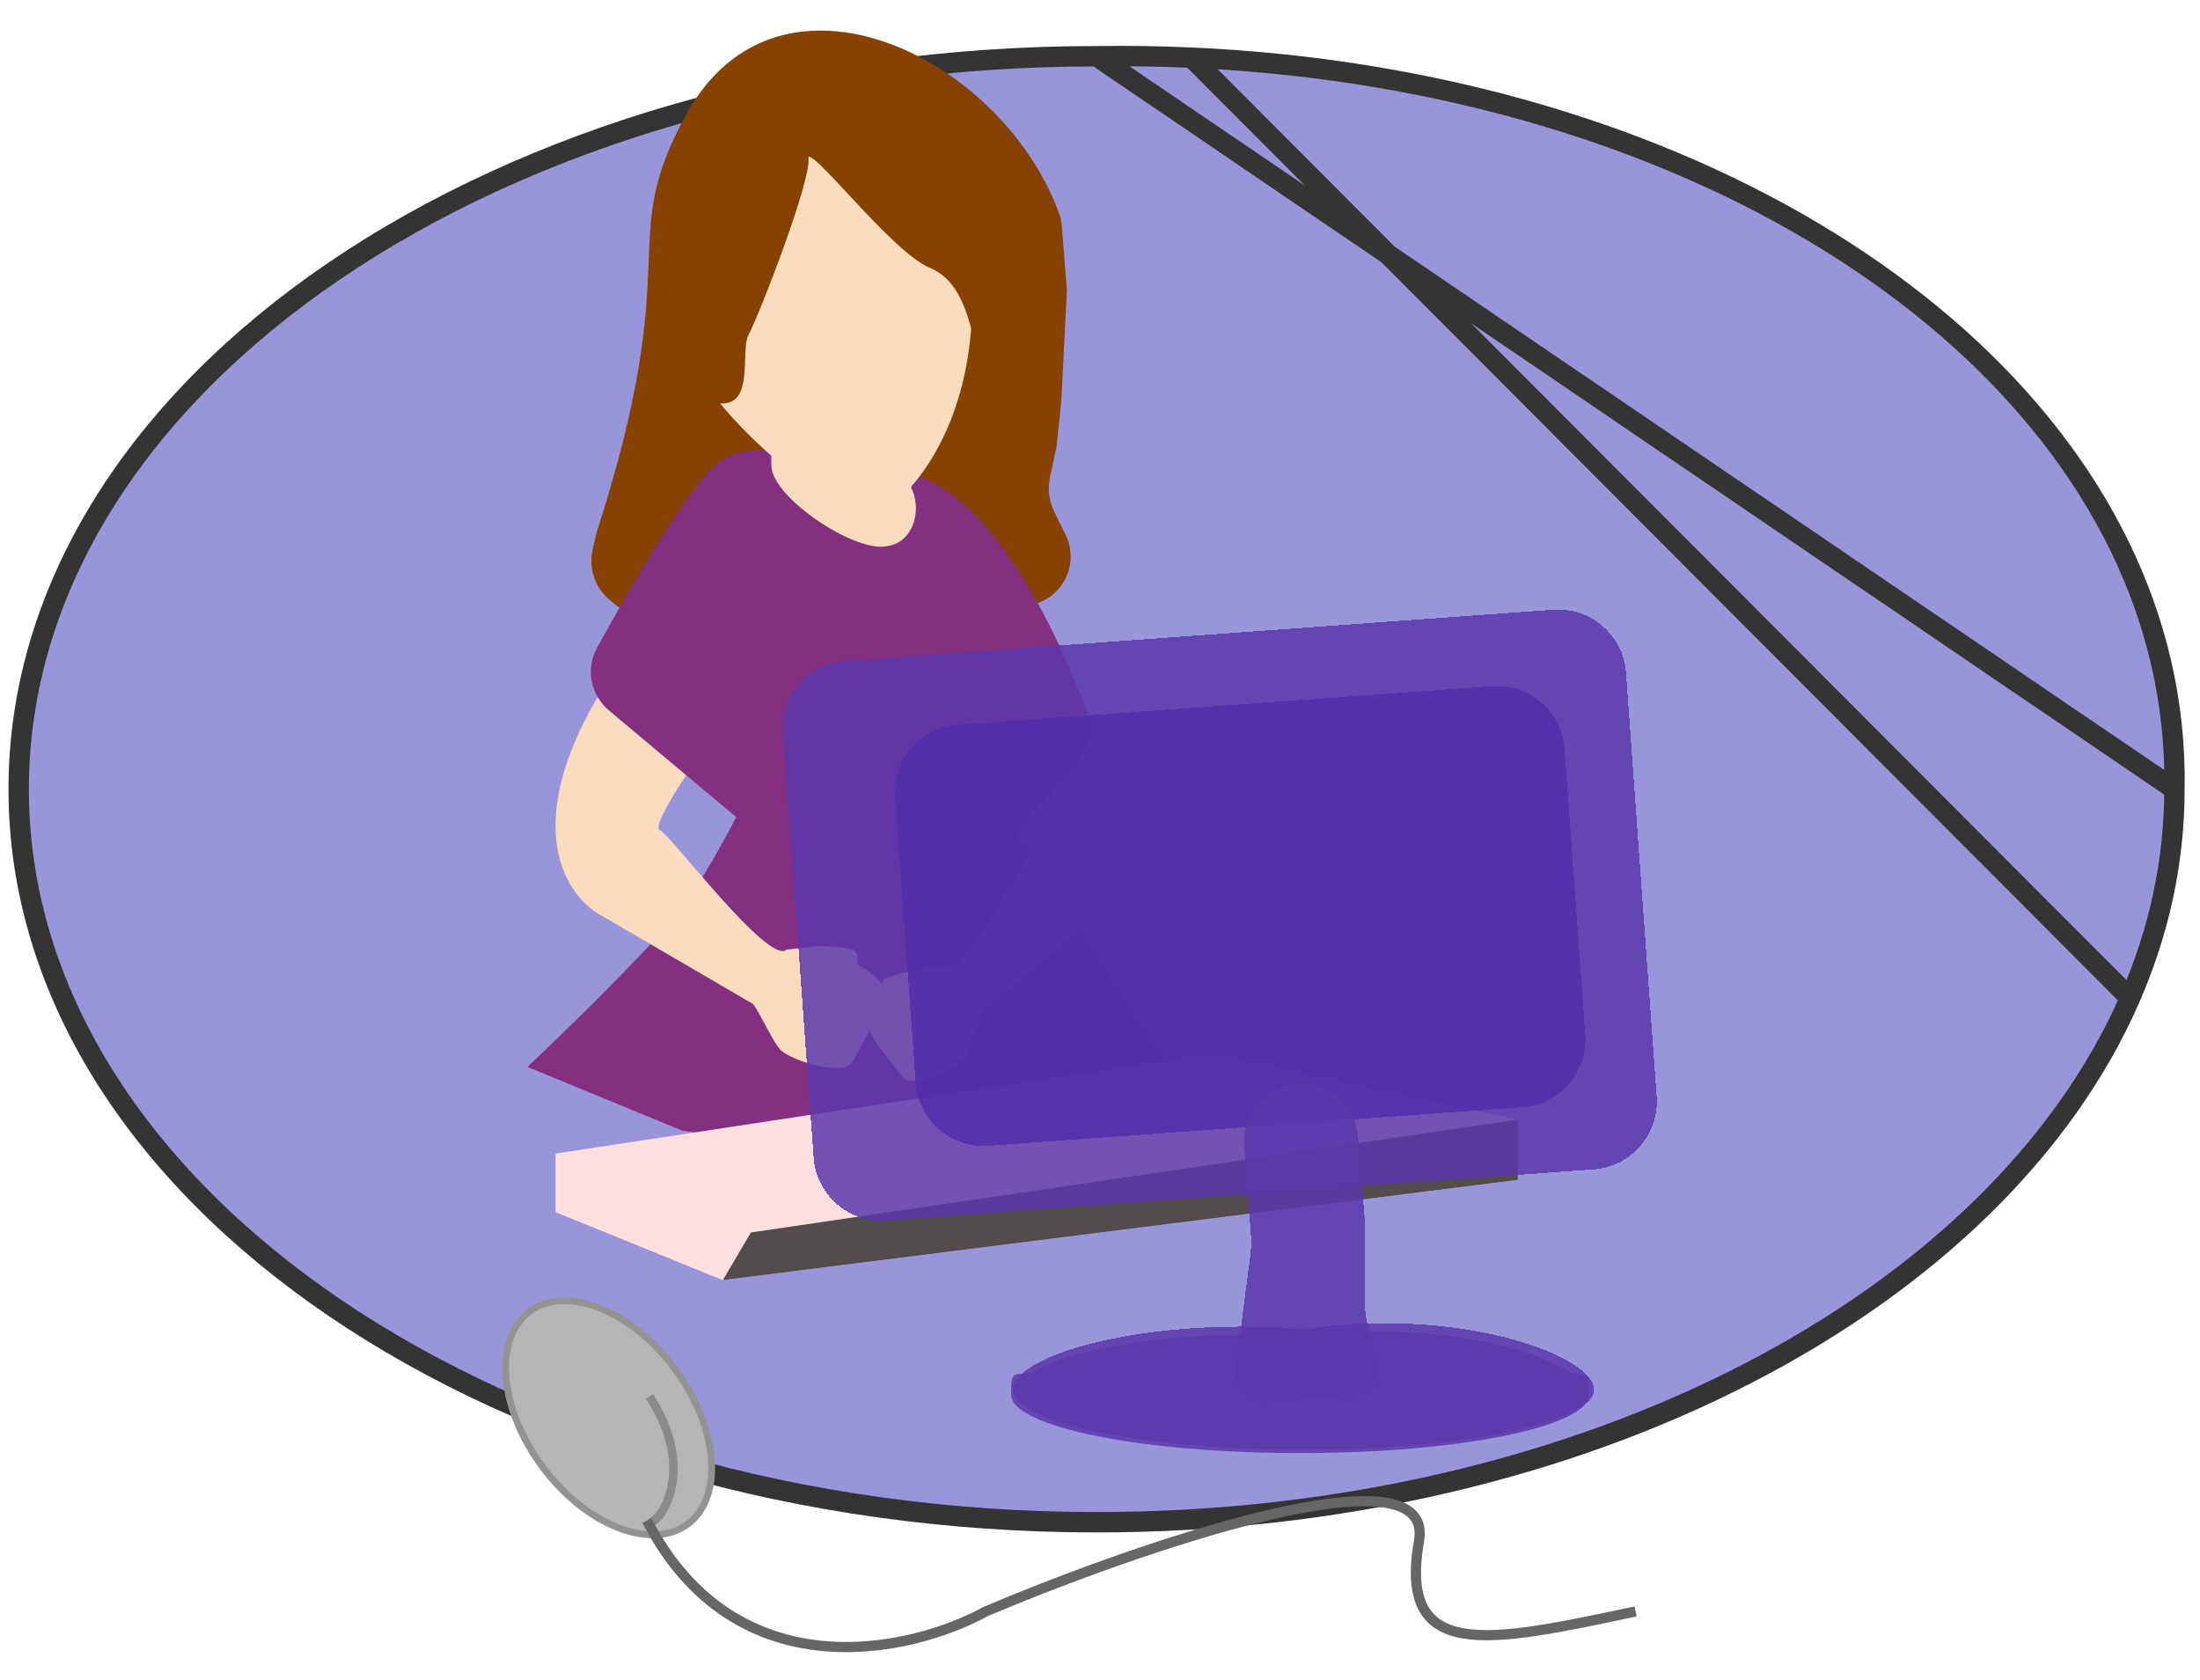 <svg width="1295" height="989" viewBox="0 0 1295 989" fill="none" xmlns="http://www.w3.org/2000/svg">
<g id="homeImage">
<g id="background">
<path d="M1279.95 464.549C1279.95 507.267 1270.82 548.535 1253.82 587.5C1175.97 765.884 933.066 896 645.475 896C295.064 896 11 702.833 11 464.549C11 226.264 295.064 33.097 645.475 33.097C664.361 32.828 683.047 33.121 701.5 33.953C725.416 35.031 748.939 37.015 772 39.857C1048.01 73.869 1257.64 230.701 1278.32 427C1279.63 439.366 1280.18 451.89 1279.95 464.549Z" fill="#9995DB"/>
<path d="M1279.95 464.549C1279.95 507.267 1270.82 548.535 1253.82 587.5C1175.97 765.884 933.066 896 645.475 896C295.064 896 11 702.833 11 464.549C11 226.264 295.064 33.097 645.475 33.097C664.361 32.828 683.047 33.121 701.5 33.953C725.416 35.031 748.939 37.015 772 39.857C1048.01 73.869 1257.64 230.701 1278.32 427C1279.63 439.366 1280.18 451.89 1279.95 464.549Z" fill="#9995DB"/>
<path d="M1279.95 464.549C1279.95 507.267 1270.82 548.535 1253.82 587.5C1175.97 765.884 933.066 896 645.475 896C295.064 896 11 702.833 11 464.549C11 226.264 295.064 33.097 645.475 33.097C664.361 32.828 683.047 33.121 701.5 33.953C725.416 35.031 748.939 37.015 772 39.857C1048.01 73.869 1257.64 230.701 1278.32 427C1279.63 439.366 1280.18 451.89 1279.95 464.549Z" fill="#9995DB"/>
<path d="M1279.95 464.549C1279.95 507.267 1270.82 548.535 1253.82 587.5C1175.97 765.884 933.066 896 645.475 896C295.064 896 11 702.833 11 464.549C11 226.264 295.064 33.097 645.475 33.097C664.361 32.828 683.047 33.121 701.5 33.953C725.416 35.031 748.939 37.015 772 39.857C1048.01 73.869 1257.64 230.701 1278.32 427C1279.63 439.366 1280.18 451.89 1279.95 464.549Z" fill="#9995DB"/>
<path d="M1279.95 464.549C1032.17 296.056 893.253 201.589 645.475 33.097M1279.95 464.549C1280.18 451.89 1279.63 439.366 1278.32 427C1257.64 230.701 1048.01 73.869 772 39.857C748.939 37.015 725.416 35.031 701.5 33.953M1279.95 464.549C1279.95 507.267 1270.82 548.535 1253.82 587.5M645.475 33.097C295.064 33.097 11 226.264 11 464.549C11 702.833 295.064 896 645.475 896C933.066 896 1175.97 765.884 1253.82 587.5M645.475 33.097C664.361 32.828 683.047 33.121 701.5 33.953M701.5 33.953L1253.82 587.5" stroke="#343434" stroke-width="12"/>
</g>
<g id="person">
<path id="hairBack" d="M404.5 66.43C361.494 143.323 404.5 148.5 351.163 313.428L348.869 323.619C346.335 334.881 350.487 346.599 359.548 353.752L378.353 368.599C384.373 373.352 391.985 375.618 399.624 374.932L603.63 356.625C611.443 355.924 618.645 352.107 623.612 346.035C630.853 337.182 632.255 324.916 627.2 314.657L620.423 300.905C617.458 294.888 616.595 288.049 617.973 281.483L621.923 262.658L624.728 236.194L628 170.785L625.018 133.016C624.825 130.576 624.35 128.167 623.514 125.867C589.677 32.858 458.655 -30.398 404.5 66.43Z" fill="#874100"/>
<path id="chestLower" d="M499.294 338.5L688.087 628L619 672.5L507.5 681L401.5 665.5L310.5 628C310.5 628 363.736 577.933 395 542.5C432.5 500 499.294 338.5 499.294 338.5Z" fill="#852F81"/>
<g id="arms">
<path id="arm-left" d="M354.837 539.357C334.486 529.163 305.418 489.018 351.952 410L405.5 454C398.93 463.526 383.872 487.113 388.487 488.717C394.256 490.723 452.5 568.5 463 559L480 557C480 557 484.5 556.326 497 557.913C509.5 559.5 502.181 564.215 505.5 568.253C510.354 571.894 508.956 568.095 518.5 578.253C525.471 585.673 504.337 619.715 502.5 624C497.786 635 466 624 460 618.5C455.2 614.1 447.86 597 443.29 591L354.837 539.357Z" fill="#F9DBBD"/>
<path id="arm-right" d="M649.344 535.451C665.89 523.246 685.523 483.259 631.696 420.943L590.847 468.198C598.191 475.559 615.299 493.976 611.436 496.119C606.608 498.799 566.853 576.577 556.009 569.86L540.544 570.783C540.544 570.783 536.428 570.899 525.535 574.274C514.642 577.648 521.903 580.649 519.575 584.734C515.818 588.711 516.47 585.14 509.552 595.605C504.498 603.248 528.656 629.923 530.963 633.411C536.884 642.365 563.495 627.644 567.983 621.846C571.574 617.208 575.443 600.972 578.578 594.96L649.344 535.451Z" fill="#F9DBBD"/>
</g>
<g id="chestBase" filter="url(#filter0_d_1_379)">
<path d="M537.662 276.075C558.806 279.953 600.68 311.408 639.936 415.034C643.797 425.228 641.502 436.742 634.252 444.883L551.367 537.947C540.579 550.06 522.117 551.404 509.688 540.982L358.473 414.182C347.684 405.135 344.613 389.798 351.364 377.441C373.809 336.355 408.212 278.107 425 266.692C443.757 253.937 497.402 265.399 526.545 274.022C530.16 275.092 533.954 275.395 537.662 276.075Z" fill="#852F81"/>
</g>
<g id="skin">
<path id="neck" d="M523.435 321.255L521.975 321.545C503.392 325.238 456.105 294.006 454.13 275.163C452.908 263.507 458.575 236.788 470.271 237.539C507.772 239.948 552.517 245.942 537.743 257.598C528.691 264.739 530.333 275.675 536.058 286.44C543.016 299.522 537.968 318.367 523.435 321.255Z" fill="#F9DBBD"/>
<g id="face" filter="url(#filter1_d_1_379)">
<path d="M526.641 278.424C550.912 256.796 579.081 209.769 570.977 129.421C564.241 51.218 456.575 24.534 403.813 111.954C365.992 174.618 438.432 243.74 491.915 279.196C502.775 286.395 516.913 287.092 526.641 278.424Z" fill="#F9DBBD"/>
</g>
</g>
<path id="hairFront" d="M386 167C382.752 159.152 389.002 99.577 431.728 76.53C439.734 72.211 446.786 65.742 453.171 59.262C459.558 52.782 468.33 47.455 476.423 47.705C485.07 47.971 493.263 53.503 501.915 53.503H507.874H519.995C524.889 53.503 529.709 54.7 534.034 56.99L549.924 65.404C556.368 68.816 564.238 68.431 571.084 70.939C590.544 78.07 587.066 123.873 595.51 151.898C605.297 184.377 583.499 216.857 577.271 207.304C571.043 197.751 570.598 166.705 547.466 157.152C524.334 147.599 474.065 80.11 475.4 93.484C476.735 106.858 446.484 185.191 440.256 196.655C434.028 208.118 447.374 249.815 410.896 233.097C386.997 222.145 389.559 175.598 386 167Z" fill="#874100" stroke="#874100"/>
</g>
<g id="keyboard" style="mix-blend-mode:plus-lighter" filter="url(#filter2_d_1_379)">
<path d="M327 707.5V673L715 614L893.5 653V688.5L425.5 747.5L327 707.5Z" fill="#FEDEDE"/>
<path d="M442 719.446L893.5 653V688.5L425.5 747.5L442 719.446Z" fill="#524C4C"/>
</g>
<g id="computer">
<g id="computerScreen" filter="url(#filter3_bd_1_379)">
<path d="M460.887 427.8C459.292 405.766 475.862 386.612 497.896 385.018L914.34 354.887C936.374 353.292 955.528 369.862 957.122 391.896L975.183 641.509C976.777 663.543 960.207 682.697 938.174 684.292L521.729 714.423C499.696 716.017 480.541 699.448 478.947 677.414L460.887 427.8Z" fill="#5B39AC" fill-opacity="0.85" shape-rendering="crispEdges"/>
</g>
<g id="computerScreen_2" filter="url(#filter4_bd_1_379)">
<path d="M526.887 465.41C525.292 443.376 541.862 424.222 563.896 422.628L878.199 399.887C900.233 398.292 919.388 414.862 920.982 436.896L933.138 604.9C934.732 626.933 918.162 646.088 896.128 647.682L581.825 670.423C559.791 672.017 540.637 655.448 539.042 633.414L526.887 465.41Z" fill="#532EAB" fill-opacity="0.85" shape-rendering="crispEdges"/>
</g>
<g id="screenNeck" style="mix-blend-mode:multiply" filter="url(#filter5_d_1_379)">
<path d="M732.37 654.193C730.98 635.67 744.87 619.527 763.394 618.137V618.137C781.86 616.751 797.973 630.554 799.439 649.014L803.505 700.212L803.365 745.366C803.352 749.52 803.77 753.663 804.613 757.73L809.956 783.509C810.134 784.363 810.234 785.232 810.257 786.104V786.104C810.465 793.948 804.479 800.574 796.654 801.161L745.669 804.987C744.357 805.085 743.038 805.033 741.738 804.831V804.831C732.508 803.396 726.107 794.863 727.312 785.6L735.981 718.993C736.508 714.938 736.62 710.839 736.314 706.761L732.37 654.193Z" fill="#5B39AC" fill-opacity="0.85" shape-rendering="crispEdges"/>
</g>
<g id="screenBase" style="mix-blend-mode:multiply" filter="url(#filter6_d_1_379)">
<path id="screenBaseDepth" d="M765.21 781.223L765.322 781.232L765.433 781.216C811.798 774.575 854.414 778.488 885.412 786.459C900.916 790.445 913.474 795.437 922.131 800.604C926.461 803.188 932.066 802.278 934.289 804.793C936.52 807.317 935.289 813.18 935.289 815.266C935.289 817.339 934.268 819.465 932.103 821.633C929.934 823.804 926.684 825.945 922.41 828.015C913.867 832.152 901.439 835.906 886.001 839.068C855.141 845.389 812.462 849.306 765.289 849.306C718.116 849.306 675.437 845.389 644.577 839.068C629.139 835.906 616.711 832.152 608.168 828.015C603.894 825.945 600.644 823.804 598.475 821.633C596.31 819.465 595.289 817.339 595.289 815.266C595.289 813.18 594.621 806.157 596.789 803.793C598.954 801.432 603.887 803.807 608.138 801.452C616.636 796.745 629.008 792.304 644.396 788.684C675.16 781.446 717.805 777.531 765.21 781.223Z" fill="#5B39AC" fill-opacity="0.85"/>
<g id="screenBase_2" filter="url(#filter7_d_1_379)">
<path d="M936.289 807.793C936.289 827.399 859.73 843.293 765.289 843.293C670.848 843.293 594.289 827.399 594.289 807.793C594.289 788.187 670.289 764.793 765.289 772.293C858.289 758.793 936.289 788.187 936.289 807.793Z" fill="#5B39AC" fill-opacity="0.85" shape-rendering="crispEdges"/>
</g>
</g>
<g id="mouse">
<g id="Ellipse 1" style="mix-blend-mode:plus-lighter" filter="url(#filter8_d_1_379)">
<ellipse cx="358.281" cy="828.5" rx="80" ry="50.5" transform="rotate(53.332 358.281 828.5)" fill="#B5B5B5"/>
<path d="M404.861 891.064C394.42 898.838 379.739 899.342 364.139 893.332C348.567 887.333 332.381 874.927 319.378 857.463C306.376 839.999 299.133 820.935 297.851 804.297C296.567 787.629 301.26 773.709 311.701 765.935C322.141 758.162 336.823 757.658 352.423 763.668C367.994 769.667 384.181 782.073 397.183 799.537C410.185 817.001 417.429 836.065 418.711 852.703C419.995 869.371 415.301 883.291 404.861 891.064Z" stroke="black" stroke-opacity="0.19" stroke-width="4"/>
</g>
<path id="Vector 8" d="M382.281 822C409.281 863 390.781 894.5 382.281 896.5" stroke="#524C4C" stroke-opacity="0.42" stroke-width="5"/>
<path id="Vector 9" d="M380.781 895C432.781 995.8 535.781 973 580.281 948.5C669.447 910.833 845.281 849.8 835.281 907C822.781 978.5 875.781 967 962.781 948.5" stroke="#666666" stroke-width="6"/>
</g>
</g>
</g>
<defs>
<filter id="filter0_d_1_379" x="343.793" y="261" width="301.998" height="294.995" filterUnits="userSpaceOnUse" color-interpolation-filters="sRGB">
<feFlood flood-opacity="0" result="BackgroundImageFix"/>
<feColorMatrix in="SourceAlpha" type="matrix" values="0 0 0 0 0 0 0 0 0 0 0 0 0 0 0 0 0 0 127 0" result="hardAlpha"/>
<feOffset dy="4"/>
<feGaussianBlur stdDeviation="2"/>
<feComposite in2="hardAlpha" operator="out"/>
<feColorMatrix type="matrix" values="0 0 0 0 0 0 0 0 0 0 0 0 0 0 0 0 0 0 0.25 0"/>
<feBlend mode="normal" in2="BackgroundImageFix" result="effect1_dropShadow_1_379"/>
<feBlend mode="normal" in="SourceGraphic" in2="effect1_dropShadow_1_379" result="shape"/>
</filter>
<filter id="filter1_d_1_379" x="389.307" y="57.494" width="187.09" height="249.267" filterUnits="userSpaceOnUse" color-interpolation-filters="sRGB">
<feFlood flood-opacity="0" result="BackgroundImageFix"/>
<feColorMatrix in="SourceAlpha" type="matrix" values="0 0 0 0 0 0 0 0 0 0 0 0 0 0 0 0 0 0 127 0" result="hardAlpha"/>
<feOffset dy="18"/>
<feGaussianBlur stdDeviation="2"/>
<feComposite in2="hardAlpha" operator="out"/>
<feColorMatrix type="matrix" values="0 0 0 0 0 0 0 0 0 0 0 0 0 0 0 0 0 0 0.25 0"/>
<feBlend mode="normal" in2="BackgroundImageFix" result="effect1_dropShadow_1_379"/>
<feBlend mode="normal" in="SourceGraphic" in2="effect1_dropShadow_1_379" result="shape"/>
</filter>
<filter id="filter2_d_1_379" x="323" y="614" width="574.5" height="143.5" filterUnits="userSpaceOnUse" color-interpolation-filters="sRGB">
<feFlood flood-opacity="0" result="BackgroundImageFix"/>
<feColorMatrix in="SourceAlpha" type="matrix" values="0 0 0 0 0 0 0 0 0 0 0 0 0 0 0 0 0 0 127 0" result="hardAlpha"/>
<feOffset dy="6"/>
<feGaussianBlur stdDeviation="2"/>
<feComposite in2="hardAlpha" operator="out"/>
<feColorMatrix type="matrix" values="0 0 0 0 0 0 0 0 0 0 0 0 0 0 0 0 0 0 0.25 0"/>
<feBlend mode="normal" in2="BackgroundImageFix" result="effect1_dropShadow_1_379"/>
<feBlend mode="normal" in="SourceGraphic" in2="effect1_dropShadow_1_379" result="shape"/>
</filter>
<filter id="filter3_bd_1_379" x="427.781" y="321.781" width="580.508" height="425.749" filterUnits="userSpaceOnUse" color-interpolation-filters="sRGB">
<feFlood flood-opacity="0" result="BackgroundImageFix"/>
<feGaussianBlur in="BackgroundImageFix" stdDeviation="16.5"/>
<feComposite in2="SourceAlpha" operator="in" result="effect1_backgroundBlur_1_379"/>
<feColorMatrix in="SourceAlpha" type="matrix" values="0 0 0 0 0 0 0 0 0 0 0 0 0 0 0 0 0 0 127 0" result="hardAlpha"/>
<feOffset dy="4"/>
<feGaussianBlur stdDeviation="2"/>
<feComposite in2="hardAlpha" operator="out"/>
<feColorMatrix type="matrix" values="0 0 0 0 0 0 0 0 0 0 0 0 0 0 0 0 0 0 0.25 0"/>
<feBlend mode="normal" in2="effect1_backgroundBlur_1_379" result="effect2_dropShadow_1_379"/>
<feBlend mode="normal" in="SourceGraphic" in2="effect2_dropShadow_1_379" result="shape"/>
</filter>
<filter id="filter4_bd_1_379" x="493.781" y="366.781" width="472.463" height="336.749" filterUnits="userSpaceOnUse" color-interpolation-filters="sRGB">
<feFlood flood-opacity="0" result="BackgroundImageFix"/>
<feGaussianBlur in="BackgroundImageFix" stdDeviation="16.5"/>
<feComposite in2="SourceAlpha" operator="in" result="effect1_backgroundBlur_1_379"/>
<feColorMatrix in="SourceAlpha" type="matrix" values="0 0 0 0 0 0 0 0 0 0 0 0 0 0 0 0 0 0 127 0" result="hardAlpha"/>
<feOffset dy="4"/>
<feGaussianBlur stdDeviation="2"/>
<feComposite in2="hardAlpha" operator="out"/>
<feColorMatrix type="matrix" values="0 0 0 0 0 0 0 0 0 0 0 0 0 0 0 0 0 0 0.25 0"/>
<feBlend mode="normal" in2="effect1_backgroundBlur_1_379" result="effect2_dropShadow_1_379"/>
<feBlend mode="normal" in="SourceGraphic" in2="effect2_dropShadow_1_379" result="shape"/>
</filter>
<filter id="filter5_d_1_379" x="717.166" y="618.041" width="103.096" height="216.994" filterUnits="userSpaceOnUse" color-interpolation-filters="sRGB">
<feFlood flood-opacity="0" result="BackgroundImageFix"/>
<feColorMatrix in="SourceAlpha" type="matrix" values="0 0 0 0 0 0 0 0 0 0 0 0 0 0 0 0 0 0 127 0" result="hardAlpha"/>
<feOffset dy="20"/>
<feGaussianBlur stdDeviation="5"/>
<feComposite in2="hardAlpha" operator="out"/>
<feColorMatrix type="matrix" values="0 0 0 0 0 0 0 0 0 0 0 0 0 0 0 0 0 0 0.25 0"/>
<feBlend mode="normal" in2="BackgroundImageFix" result="effect1_dropShadow_1_379"/>
<feBlend mode="normal" in="SourceGraphic" in2="effect1_dropShadow_1_379" result="shape"/>
</filter>
<filter id="filter6_d_1_379" x="590.289" y="768.864" width="350" height="90.442" filterUnits="userSpaceOnUse" color-interpolation-filters="sRGB">
<feFlood flood-opacity="0" result="BackgroundImageFix"/>
<feColorMatrix in="SourceAlpha" type="matrix" values="0 0 0 0 0 0 0 0 0 0 0 0 0 0 0 0 0 0 127 0" result="hardAlpha"/>
<feOffset dy="6"/>
<feGaussianBlur stdDeviation="2"/>
<feComposite in2="hardAlpha" operator="out"/>
<feColorMatrix type="matrix" values="0 0 0 0 0 0 0 0 0 0 0 0 0 0 0 0 0 0 0.25 0"/>
<feBlend mode="normal" in2="BackgroundImageFix" result="effect1_dropShadow_1_379"/>
<feBlend mode="normal" in="SourceGraphic" in2="effect1_dropShadow_1_379" result="shape"/>
</filter>
<filter id="filter7_d_1_379" x="592.289" y="768.864" width="350" height="82.429" filterUnits="userSpaceOnUse" color-interpolation-filters="sRGB">
<feFlood flood-opacity="0" result="BackgroundImageFix"/>
<feColorMatrix in="SourceAlpha" type="matrix" values="0 0 0 0 0 0 0 0 0 0 0 0 0 0 0 0 0 0 127 0" result="hardAlpha"/>
<feOffset dx="2" dy="4"/>
<feGaussianBlur stdDeviation="2"/>
<feComposite in2="hardAlpha" operator="out"/>
<feColorMatrix type="matrix" values="0 0 0 0 0 0 0 0 0 0 0 0 0 0 0 0 0 0 0.25 0"/>
<feBlend mode="normal" in2="BackgroundImageFix" result="effect1_dropShadow_1_379"/>
<feBlend mode="normal" in="SourceGraphic" in2="effect1_dropShadow_1_379" result="shape"/>
</filter>
<filter id="filter8_d_1_379" x="291.644" y="757.581" width="133.273" height="151.838" filterUnits="userSpaceOnUse" color-interpolation-filters="sRGB">
<feFlood flood-opacity="0" result="BackgroundImageFix"/>
<feColorMatrix in="SourceAlpha" type="matrix" values="0 0 0 0 0 0 0 0 0 0 0 0 0 0 0 0 0 0 127 0" result="hardAlpha"/>
<feOffset dy="6"/>
<feGaussianBlur stdDeviation="2"/>
<feComposite in2="hardAlpha" operator="out"/>
<feColorMatrix type="matrix" values="0 0 0 0 0 0 0 0 0 0 0 0 0 0 0 0 0 0 0.25 0"/>
<feBlend mode="normal" in2="BackgroundImageFix" result="effect1_dropShadow_1_379"/>
<feBlend mode="normal" in="SourceGraphic" in2="effect1_dropShadow_1_379" result="shape"/>
</filter>
</defs>
</svg>
